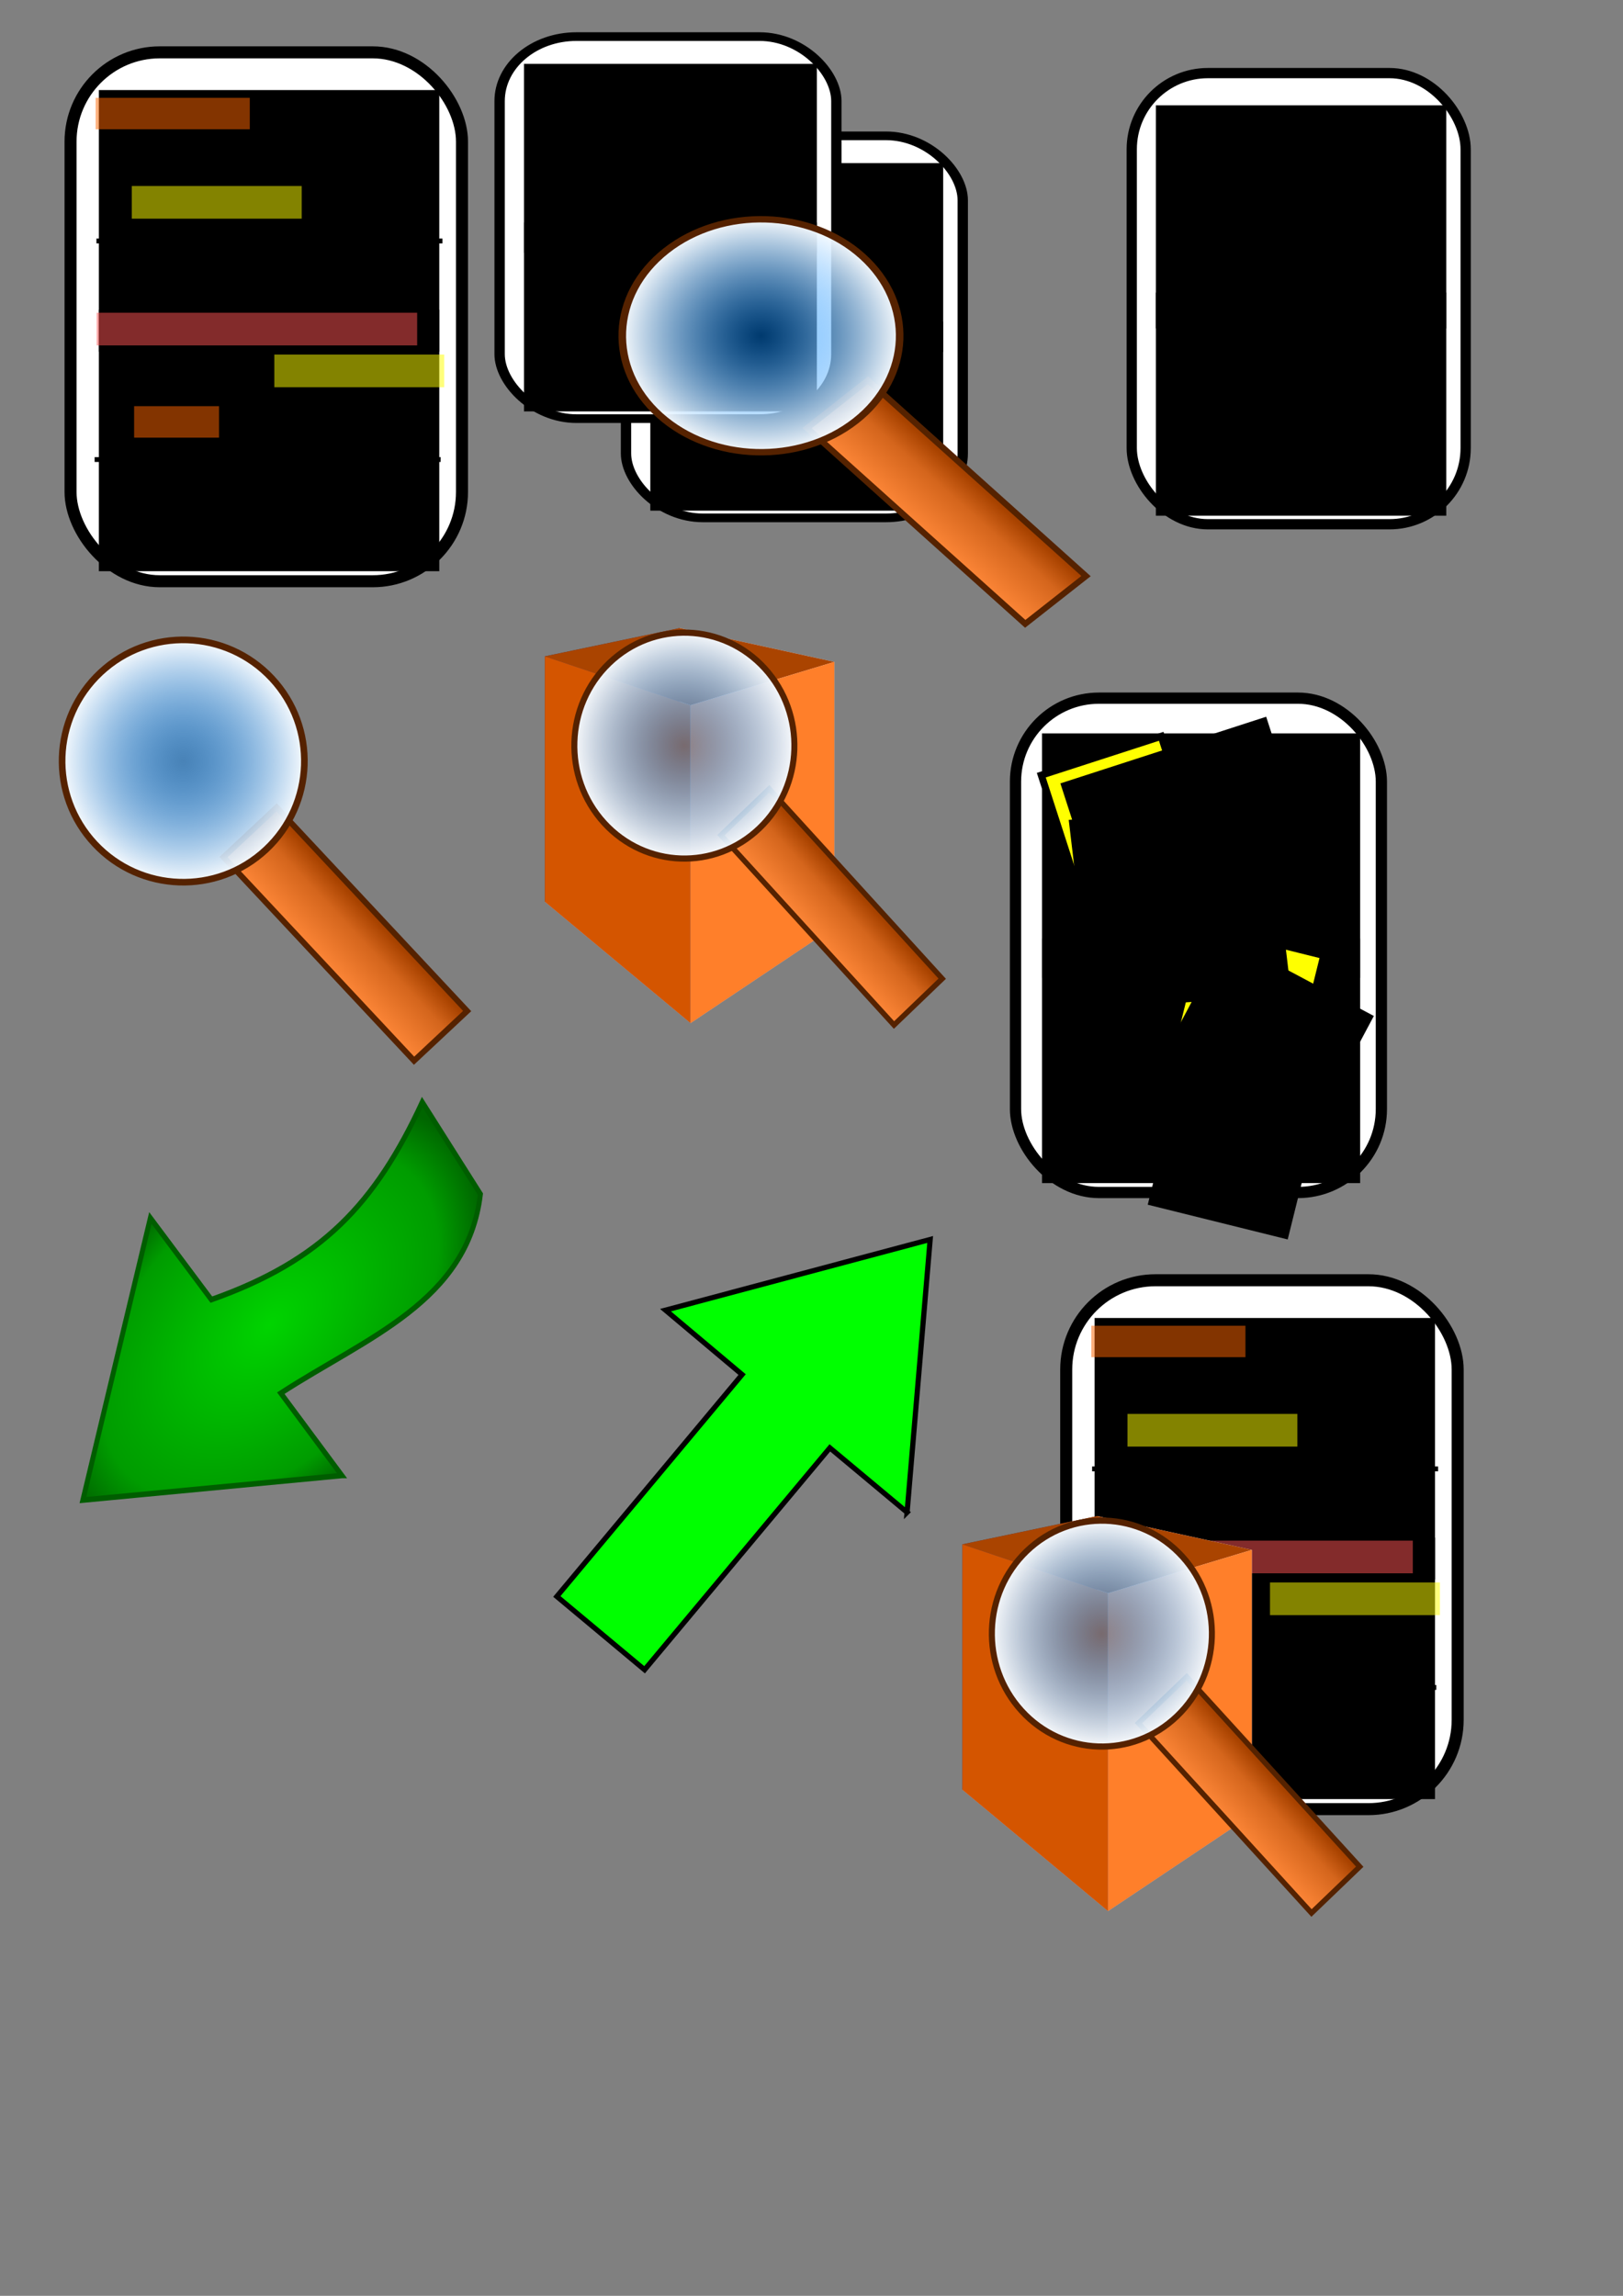 <?xml version="1.0" encoding="UTF-8" standalone="no"?>
<!-- Created with Inkscape (http://www.inkscape.org/) -->

<svg
   xmlns:dc="http://purl.org/dc/elements/1.1/"
   xmlns:cc="http://creativecommons.org/ns#"
   xmlns:rdf="http://www.w3.org/1999/02/22-rdf-syntax-ns#"
   xmlns:svg="http://www.w3.org/2000/svg"
   xmlns="http://www.w3.org/2000/svg"
   xmlns:xlink="http://www.w3.org/1999/xlink"
   xmlns:sodipodi="http://sodipodi.sourceforge.net/DTD/sodipodi-0.dtd"
   xmlns:inkscape="http://www.inkscape.org/namespaces/inkscape"
   width="744.094"
   height="1052.362"
   id="svg2"
   version="1.1"
   inkscape:version="0.47 r22583"
   sodipodi:docname="icons.svg">
  <rect width="100%" height="100%" fill="#808080" stroke="none"/>
  <defs
     id="defs4">
    <linearGradient
       id="linearGradient3725">
      <stop
         style="stop-color:#0086ff;stop-opacity:0.433;"
         offset="0"
         id="stop3727" />
      <stop
         style="stop-color:#ffffff;stop-opacity:1;"
         offset="1"
         id="stop3729" />
    </linearGradient>
    <linearGradient
       id="linearGradient3709">
      <stop
         style="stop-color:#ff8839;stop-opacity:1;"
         offset="0"
         id="stop3711" />
      <stop
         id="stop3723"
         offset="0.601"
         style="stop-color:#d4651c;stop-opacity:1;" />
      <stop
         id="stop3721"
         offset="0.891"
         style="stop-color:#a94300;stop-opacity:1;" />
      <stop
         style="stop-color:#993d00;stop-opacity:1;"
         offset="1"
         id="stop3713" />
    </linearGradient>
    <linearGradient
       id="linearGradient3649">
      <stop
         id="stop3665"
         offset="0"
         style="stop-color:#00d400;stop-opacity:1;" />
      <stop
         style="stop-color:#009c00;stop-opacity:1;"
         offset="0.792"
         id="stop3683" />
      <stop
         style="stop-color:#006500;stop-opacity:1;"
         offset="1"
         id="stop3653" />
    </linearGradient>
    <inkscape:perspective
       sodipodi:type="inkscape:persp3d"
       inkscape:vp_x="NaN : NaN : 1"
       inkscape:vp_y="NaN : NaN : 0"
       inkscape:vp_z="NaN : NaN : 1"
       inkscape:persp3d-origin="NaN : NaN : 1"
       id="perspective10" />
    <inkscape:perspective
       id="perspective3621"
       inkscape:persp3d-origin="0.5 : 0.33333333 : 1"
       inkscape:vp_z="1 : 0.5 : 1"
       inkscape:vp_y="0 : 1000 : 0"
       inkscape:vp_x="0 : 0.5 : 1"
       sodipodi:type="inkscape:persp3d" />
    <inkscape:perspective
       id="perspective3621-1"
       inkscape:persp3d-origin="0.5 : 0.33333333 : 1"
       inkscape:vp_z="1 : 0.5 : 1"
       inkscape:vp_y="0 : 1000 : 0"
       inkscape:vp_x="0 : 0.5 : 1"
       sodipodi:type="inkscape:persp3d" />
    <radialGradient
       inkscape:collect="always"
       xlink:href="#linearGradient3649"
       id="radialGradient3671"
       cx="670.2"
       cy="566.086"
       fx="670.2"
       fy="566.086"
       r="309.516"
       gradientTransform="matrix(1,0,0,1.619,0,-350.557)"
       gradientUnits="userSpaceOnUse" />
    <radialGradient
       inkscape:collect="always"
       xlink:href="#linearGradient3649"
       id="radialGradient3685"
       gradientUnits="userSpaceOnUse"
       gradientTransform="matrix(1,0,0,1.619,574.669,613.847)"
       cx="670.2"
       cy="566.086"
       fx="670.2"
       fy="566.086"
       r="309.516" />
    <inkscape:perspective
       id="perspective3779"
       inkscape:persp3d-origin="0.5 : 0.33333333 : 1"
       inkscape:vp_z="1 : 0.5 : 1"
       inkscape:vp_y="0 : 1000 : 0"
       inkscape:vp_x="0 : 0.5 : 1"
       sodipodi:type="inkscape:persp3d" />
    <inkscape:perspective
       id="perspective3831"
       inkscape:persp3d-origin="0.5 : 0.33333333 : 1"
       inkscape:vp_z="1 : 0.5 : 1"
       inkscape:vp_y="0 : 1000 : 0"
       inkscape:vp_x="0 : 0.5 : 1"
       sodipodi:type="inkscape:persp3d" />
    <inkscape:perspective
       id="perspective3900"
       inkscape:persp3d-origin="0.5 : 0.33333333 : 1"
       inkscape:vp_z="1 : 0.5 : 1"
       inkscape:vp_y="0 : 1000 : 0"
       inkscape:vp_x="0 : 0.5 : 1"
       sodipodi:type="inkscape:persp3d" />
    <linearGradient
       inkscape:collect="always"
       xlink:href="#linearGradient3709-3"
       id="linearGradient3886-6"
       gradientUnits="userSpaceOnUse"
       x1="-94.895"
       y1="748.853"
       x2="23.676"
       y2="748.853"
       gradientTransform="matrix(0.733,0,0,0.733,-123.667,324.38)" />
    <linearGradient
       id="linearGradient3709-3">
      <stop
         style="stop-color:#ff8839;stop-opacity:1;"
         offset="0"
         id="stop3711-8" />
      <stop
         id="stop3723-3"
         offset="0.601"
         style="stop-color:#d4651c;stop-opacity:1;" />
      <stop
         id="stop3721-4"
         offset="0.891"
         style="stop-color:#a94300;stop-opacity:1;" />
      <stop
         style="stop-color:#993d00;stop-opacity:1;"
         offset="1"
         id="stop3713-2" />
    </linearGradient>
    <radialGradient
       inkscape:collect="always"
       xlink:href="#linearGradient3725-8"
       id="radialGradient3747-7"
       gradientUnits="userSpaceOnUse"
       cx="151.429"
       cy="263.791"
       fx="151.429"
       fy="263.791"
       r="187.857" />
    <linearGradient
       id="linearGradient3725-8">
      <stop
         style="stop-color:#0086ff;stop-opacity:0.433;"
         offset="0"
         id="stop3727-9" />
      <stop
         style="stop-color:#ffffff;stop-opacity:1;"
         offset="1"
         id="stop3729-0" />
    </linearGradient>
    <radialGradient
       r="187.857"
       fy="263.791"
       fx="151.429"
       cy="263.791"
       cx="151.429"
       gradientUnits="userSpaceOnUse"
       id="radialGradient3917"
       xlink:href="#linearGradient3725-8"
       inkscape:collect="always" />
    <inkscape:perspective
       id="perspective3962"
       inkscape:persp3d-origin="0.5 : 0.33333333 : 1"
       inkscape:vp_z="1 : 0.5 : 1"
       inkscape:vp_y="0 : 1000 : 0"
       inkscape:vp_x="0 : 0.5 : 1"
       sodipodi:type="inkscape:persp3d" />
    <linearGradient
       inkscape:collect="always"
       xlink:href="#linearGradient3709"
       id="linearGradient4048"
       gradientUnits="userSpaceOnUse"
       gradientTransform="matrix(0.733,0,0,0.733,-123.667,324.38)"
       x1="-94.895"
       y1="748.853"
       x2="23.676"
       y2="748.853" />
    <radialGradient
       inkscape:collect="always"
       xlink:href="#linearGradient3725"
       id="radialGradient4050"
       gradientUnits="userSpaceOnUse"
       cx="151.429"
       cy="263.791"
       fx="151.429"
       fy="263.791"
       r="187.857" />
    <inkscape:perspective
       id="perspective4158"
       inkscape:persp3d-origin="0.5 : 0.33333333 : 1"
       inkscape:vp_z="1 : 0.5 : 1"
       inkscape:vp_y="0 : 1000 : 0"
       inkscape:vp_x="0 : 0.5 : 1"
       sodipodi:type="inkscape:persp3d" />
    <linearGradient
       id="linearGradient3709-3-8">
      <stop
         style="stop-color:#ff8839;stop-opacity:1;"
         offset="0"
         id="stop3711-8-4" />
      <stop
         id="stop3723-3-3"
         offset="0.601"
         style="stop-color:#d4651c;stop-opacity:1;" />
      <stop
         id="stop3721-4-9"
         offset="0.891"
         style="stop-color:#a94300;stop-opacity:1;" />
      <stop
         style="stop-color:#993d00;stop-opacity:1;"
         offset="1"
         id="stop3713-2-9" />
    </linearGradient>
    <radialGradient
       r="187.857"
       fy="263.791"
       fx="151.429"
       cy="263.791"
       cx="151.429"
       gradientUnits="userSpaceOnUse"
       id="radialGradient3917-6"
       xlink:href="#linearGradient3725-8-9"
       inkscape:collect="always" />
    <linearGradient
       id="linearGradient3725-8-9">
      <stop
         style="stop-color:#0086ff;stop-opacity:0.433;"
         offset="0"
         id="stop3727-9-7" />
      <stop
         style="stop-color:#ffffff;stop-opacity:1;"
         offset="1"
         id="stop3729-0-7" />
    </linearGradient>
    <linearGradient
       inkscape:collect="always"
       xlink:href="#linearGradient3709-3-8"
       id="linearGradient4224"
       gradientUnits="userSpaceOnUse"
       gradientTransform="matrix(0.733,0,0,0.733,-123.667,324.38)"
       x1="-94.895"
       y1="748.853"
       x2="23.676"
       y2="748.853" />
    <radialGradient
       inkscape:collect="always"
       xlink:href="#linearGradient3725-8-9"
       id="radialGradient4226"
       gradientUnits="userSpaceOnUse"
       cx="151.429"
       cy="263.791"
       fx="151.429"
       fy="263.791"
       r="187.857" />
    <inkscape:perspective
       id="perspective4238"
       inkscape:persp3d-origin="0.5 : 0.33333333 : 1"
       inkscape:vp_z="1 : 0.5 : 1"
       inkscape:vp_y="0 : 1000 : 0"
       inkscape:vp_x="0 : 0.5 : 1"
       sodipodi:type="inkscape:persp3d" />
    <inkscape:perspective
       id="perspective4286"
       inkscape:persp3d-origin="0.5 : 0.33333333 : 1"
       inkscape:vp_z="1 : 0.5 : 1"
       inkscape:vp_y="0 : 1000 : 0"
       inkscape:vp_x="0 : 0.5 : 1"
       sodipodi:type="inkscape:persp3d" />
    <inkscape:perspective
       id="perspective4317"
       inkscape:persp3d-origin="0.5 : 0.33333333 : 1"
       inkscape:vp_z="1 : 0.5 : 1"
       inkscape:vp_y="0 : 1000 : 0"
       inkscape:vp_x="0 : 0.5 : 1"
       sodipodi:type="inkscape:persp3d" />
    <inkscape:perspective
       id="perspective4348"
       inkscape:persp3d-origin="0.5 : 0.33333333 : 1"
       inkscape:vp_z="1 : 0.5 : 1"
       inkscape:vp_y="0 : 1000 : 0"
       inkscape:vp_x="0 : 0.5 : 1"
       sodipodi:type="inkscape:persp3d" />
    <inkscape:perspective
       id="perspective4379"
       inkscape:persp3d-origin="0.5 : 0.33333333 : 1"
       inkscape:vp_z="1 : 0.5 : 1"
       inkscape:vp_y="0 : 1000 : 0"
       inkscape:vp_x="0 : 0.5 : 1"
       sodipodi:type="inkscape:persp3d" />
    <inkscape:perspective
       id="perspective4432"
       inkscape:persp3d-origin="0.5 : 0.33333333 : 1"
       inkscape:vp_z="1 : 0.5 : 1"
       inkscape:vp_y="0 : 1000 : 0"
       inkscape:vp_x="0 : 0.5 : 1"
       sodipodi:type="inkscape:persp3d" />
    <inkscape:perspective
       id="perspective4547"
       inkscape:persp3d-origin="0.5 : 0.33333333 : 1"
       inkscape:vp_z="1 : 0.5 : 1"
       inkscape:vp_y="0 : 1000 : 0"
       inkscape:vp_x="0 : 0.5 : 1"
       sodipodi:type="inkscape:persp3d" />
    <inkscape:perspective
       id="perspective4779"
       inkscape:persp3d-origin="0.5 : 0.33333333 : 1"
       inkscape:vp_z="1 : 0.5 : 1"
       inkscape:vp_y="0 : 1000 : 0"
       inkscape:vp_x="0 : 0.5 : 1"
       sodipodi:type="inkscape:persp3d" />
    <inkscape:perspective
       id="perspective4779-7"
       inkscape:persp3d-origin="0.5 : 0.33333333 : 1"
       inkscape:vp_z="1 : 0.5 : 1"
       inkscape:vp_y="0 : 1000 : 0"
       inkscape:vp_x="0 : 0.5 : 1"
       sodipodi:type="inkscape:persp3d" />
    <inkscape:perspective
       id="perspective4825"
       inkscape:persp3d-origin="0.5 : 0.33333333 : 1"
       inkscape:vp_z="1 : 0.5 : 1"
       inkscape:vp_y="0 : 1000 : 0"
       inkscape:vp_x="0 : 0.5 : 1"
       sodipodi:type="inkscape:persp3d" />
    <inkscape:perspective
       id="perspective4886"
       inkscape:persp3d-origin="0.5 : 0.33333333 : 1"
       inkscape:vp_z="1 : 0.5 : 1"
       inkscape:vp_y="0 : 1000 : 0"
       inkscape:vp_x="0 : 0.5 : 1"
       sodipodi:type="inkscape:persp3d" />
    <inkscape:perspective
       id="perspective4908"
       inkscape:persp3d-origin="0.5 : 0.33333333 : 1"
       inkscape:vp_z="1 : 0.5 : 1"
       inkscape:vp_y="0 : 1000 : 0"
       inkscape:vp_x="0 : 0.5 : 1"
       sodipodi:type="inkscape:persp3d" />
    <inkscape:perspective
       id="perspective4932"
       inkscape:persp3d-origin="0.5 : 0.33333333 : 1"
       inkscape:vp_z="1 : 0.5 : 1"
       inkscape:vp_y="0 : 1000 : 0"
       inkscape:vp_x="0 : 0.5 : 1"
       sodipodi:type="inkscape:persp3d" />
    <inkscape:perspective
       id="perspective4932-0"
       inkscape:persp3d-origin="0.5 : 0.33333333 : 1"
       inkscape:vp_z="1 : 0.5 : 1"
       inkscape:vp_y="0 : 1000 : 0"
       inkscape:vp_x="0 : 0.5 : 1"
       sodipodi:type="inkscape:persp3d" />
    <inkscape:perspective
       id="perspective3002"
       inkscape:persp3d-origin="0.5 : 0.33333333 : 1"
       inkscape:vp_z="1 : 0.5 : 1"
       inkscape:vp_y="0 : 1000 : 0"
       inkscape:vp_x="0 : 0.5 : 1"
       sodipodi:type="inkscape:persp3d" />
    <inkscape:perspective
       id="perspective3090"
       inkscape:persp3d-origin="0.5 : 0.33333333 : 1"
       inkscape:vp_z="1 : 0.5 : 1"
       inkscape:vp_y="0 : 1000 : 0"
       inkscape:vp_x="0 : 0.5 : 1"
       sodipodi:type="inkscape:persp3d" />
    <linearGradient
       inkscape:collect="always"
       xlink:href="#linearGradient3709-3-8-2"
       id="linearGradient4224-2"
       gradientUnits="userSpaceOnUse"
       gradientTransform="matrix(0.733,0,0,0.733,-123.667,324.38)"
       x1="-94.895"
       y1="748.853"
       x2="23.676"
       y2="748.853" />
    <linearGradient
       id="linearGradient3709-3-8-2">
      <stop
         style="stop-color:#ff8839;stop-opacity:1;"
         offset="0"
         id="stop3711-8-4-1" />
      <stop
         id="stop3723-3-3-6"
         offset="0.601"
         style="stop-color:#d4651c;stop-opacity:1;" />
      <stop
         id="stop3721-4-9-8"
         offset="0.891"
         style="stop-color:#a94300;stop-opacity:1;" />
      <stop
         style="stop-color:#993d00;stop-opacity:1;"
         offset="1"
         id="stop3713-2-9-5" />
    </linearGradient>
    <radialGradient
       inkscape:collect="always"
       xlink:href="#linearGradient3725-8-9-6"
       id="radialGradient4226-7"
       gradientUnits="userSpaceOnUse"
       cx="151.429"
       cy="263.791"
       fx="151.429"
       fy="263.791"
       r="187.857" />
    <linearGradient
       id="linearGradient3725-8-9-6">
      <stop
         style="stop-color:#0086ff;stop-opacity:0.433;"
         offset="0"
         id="stop3727-9-7-1" />
      <stop
         style="stop-color:#ffffff;stop-opacity:1;"
         offset="1"
         id="stop3729-0-7-8" />
    </linearGradient>
  </defs>
  <sodipodi:namedview
     id="base"
     pagecolor="#ffffff"
     bordercolor="#666666"
     borderopacity="1.0"
     inkscape:pageopacity="0.0"
     inkscape:pageshadow="2"
     inkscape:zoom="0.69999999"
     inkscape:cx="740.57434"
     inkscape:cy="644.32562"
     inkscape:document-units="px"
     inkscape:current-layer="layer1"
     showgrid="false"
     showguides="true"
     inkscape:guide-bbox="true"
     inkscape:snap-bbox="false"
     inkscape:window-width="1280"
     inkscape:window-height="1005"
     inkscape:window-x="-4"
     inkscape:window-y="-4"
     inkscape:window-maximized="1" />
  <g
     inkscape:label="Layer 1"
     inkscape:groupmode="layer"
     id="layer1">
    <g
       id="g3608"
       transform="matrix(0.182,0.152,-0.152,0.182,314.983,453.459)">
      <path
         style="fill:#00ff00;fill-opacity:1;stroke:#000000;stroke-width:10;stroke-miterlimit:4;stroke-opacity:1"
         d="m 974.716,503.398 -194.5,0.031 0,558.844 -221.031,0 0,-558.844 -193.5,-0.625 152.562,-216.438 152.594,-216.469 151.938,216.75 151.938,216.75 z"
         id="path2820"
         sodipodi:nodetypes="cccccccccc" />
    </g>
    <g
       id="g3608-7"
       transform="matrix(0.144,0.194,0.173,-0.162,-320.306,613.55)"
       inkscape:export-filename="H:\KomodoEdit\Komodo Exts\SVNK\skin\default\images\commit.png"
       inkscape:export-xdpi="5.7567582"
       inkscape:export-ydpi="5.7567582"
       style="fill:url(#radialGradient3671);fill-opacity:1;stroke:#005d00;stroke-opacity:1">
      <path
         style="fill:url(#radialGradient3685);fill-opacity:1;stroke:#005d00;stroke-width:10;stroke-miterlimit:4;stroke-opacity:1"
         d="m 1549.384,1467.802 -194.5,0.031 c 34.266,198.935 116.328,398.375 -16.82,543.105 l -204.211,15.739 c 80.234,-191.575 89.728,-341.148 0,-558.844 l -193.5,-0.625 152.562,-216.438 152.594,-216.469 151.938,216.75 151.938,216.75 0,0 z"
         id="path2820-4"
         sodipodi:nodetypes="ccccccccccc"
         inkscape:export-filename="H:\KomodoEdit\Komodo Exts\SVNK\skin\default\images\update.png"
         inkscape:export-xdpi="5.7567582"
         inkscape:export-ydpi="5.7567582" />
    </g>
    <g
       id="g4015"
       transform="matrix(0.474,0,0,0.398,203.035,-64.332)"
       inkscape:export-filename="H:\KomodoEdit\Komodo Exts\SVNK\skin\default\images\diff.png"
       inkscape:export-xdpi="7.1962848"
       inkscape:export-ydpi="7.1962848">
      <g
         transform="translate(-32.047,174.286)"
         id="g3808-9">
        <rect
           style="fill:#ffffff;fill-opacity:1;stroke:#000000;stroke-width:10;stroke-miterlimit:4;stroke-opacity:1;stroke-dasharray:none"
           id="rect3749-6"
           width="325.714"
           height="440"
           x="209.19"
           y="143.791"
           ry="74.286" />
        <flowRoot
           xml:space="preserve"
           id="flowRoot3751-9"
           style="font-size:40px;font-style:normal;font-variant:normal;font-weight:normal;font-stretch:normal;fill:#000000;fill-opacity:1;stroke:#000000;font-family:Courier New;-inkscape-font-specification:Courier New"
           transform="matrix(0.135,0,0,0.182,180.365,22.24)"><flowRegion
             id="flowRegion3753-3"><rect
               id="rect3755-3"
               width="2097.144"
               height="1194.286"
               x="388.571"
               y="840.934"
               style="font-style:normal;font-variant:normal;font-weight:normal;font-stretch:normal;fill:#000000;fill-opacity:1;stroke:#000000;font-family:Courier New;-inkscape-font-specification:Courier New" /></flowRegion><flowPara
             style="font-size:144px"
             id="flowPara3759-1">SVN-K is a subversion addon-on for Komodo Edit</flowPara><flowPara
             style="font-size:36px"
             id="flowPara3763-4"> </flowPara><flowPara
             style="font-size:144px"
             id="flowPara3767-1">It means that TortoiseSVN is hooked in with the IDE. </flowPara></flowRoot>        <flowRoot
           xml:space="preserve"
           id="flowRoot3751-7-4"
           style="font-size:40px;font-style:normal;font-variant:normal;font-weight:normal;font-stretch:normal;fill:#000000;fill-opacity:1;stroke:#000000;font-family:Courier New;-inkscape-font-specification:Courier New"
           transform="matrix(0.135,0,0,0.182,180.365,204.941)"><flowRegion
             id="flowRegion3753-9-5"><rect
               id="rect3755-1-7"
               width="2097.144"
               height="1194.286"
               x="388.571"
               y="840.934"
               style="font-style:normal;font-variant:normal;font-weight:normal;font-stretch:normal;fill:#000000;fill-opacity:1;stroke:#000000;font-family:Courier New;-inkscape-font-specification:Courier New" /></flowRegion><flowPara
             style="font-size:144px"
             id="flowPara3759-9-6">SVN-K is a subversion addon-on for Komodo Edit</flowPara><flowPara
             style="font-size:36px"
             id="flowPara3763-5-3"> </flowPara><flowPara
             style="font-size:144px"
             id="flowPara3767-8-4">It means that TortoiseSVN is hooked in with the IDE. </flowPara></flowRoot>      </g>
      <g
         transform="translate(-154.286,60)"
         id="g3808">
        <rect
           style="fill:#ffffff;fill-opacity:1;stroke:#000000;stroke-width:10;stroke-miterlimit:4;stroke-opacity:1;stroke-dasharray:none"
           id="rect3749"
           width="325.714"
           height="440"
           x="209.19"
           y="143.791"
           ry="74.286" />
        <flowRoot
           xml:space="preserve"
           id="flowRoot3751"
           style="font-size:40px;font-style:normal;font-variant:normal;font-weight:normal;font-stretch:normal;fill:#000000;fill-opacity:1;stroke:#000000;font-family:Courier New;-inkscape-font-specification:Courier New"
           transform="matrix(0.135,0,0,0.182,180.365,22.24)"><flowRegion
             id="flowRegion3753"><rect
               id="rect3755"
               width="2097.144"
               height="1194.286"
               x="388.571"
               y="840.934"
               style="font-style:normal;font-variant:normal;font-weight:normal;font-stretch:normal;fill:#000000;fill-opacity:1;stroke:#000000;font-family:Courier New;-inkscape-font-specification:Courier New" /></flowRegion><flowPara
             style="font-size:144px"
             id="flowPara3759">SVN-K is a subversion addon-on for Komodo Edit</flowPara><flowPara
             style="font-size:36px"
             id="flowPara3763"> </flowPara><flowPara
             style="font-size:144px"
             id="flowPara3767">It means that TortoiseSVN is hooked in with the IDE. </flowPara></flowRoot>        <flowRoot
           xml:space="preserve"
           id="flowRoot3751-7"
           style="font-size:40px;font-style:normal;font-variant:normal;font-weight:normal;font-stretch:normal;fill:#000000;fill-opacity:1;stroke:#000000;font-family:Courier New;-inkscape-font-specification:Courier New"
           transform="matrix(0.135,0,0,0.182,180.365,204.941)"><flowRegion
             id="flowRegion3753-9"><rect
               id="rect3755-1"
               width="2097.144"
               height="1194.286"
               x="388.571"
               y="840.934"
               style="font-style:normal;font-variant:normal;font-weight:normal;font-stretch:normal;fill:#000000;fill-opacity:1;stroke:#000000;font-family:Courier New;-inkscape-font-specification:Courier New" /></flowRegion><flowPara
             style="font-size:144px"
             id="flowPara3759-9">SVN-K is a subversion addon-on for Komodo Edit</flowPara><flowPara
             style="font-size:36px"
             id="flowPara3763-5"> </flowPara><flowPara
             style="font-size:144px"
             id="flowPara3767-8">It means that TortoiseSVN is hooked in with the IDE. </flowPara></flowRoot>      </g>
      <g
         id="g3888">
        <rect
           style="fill:url(#linearGradient4048);fill-opacity:1;stroke:#552200;stroke-width:6.396;stroke-miterlimit:4;stroke-opacity:1;stroke-dasharray:none"
           id="rect3693"
           width="80.538"
           height="308.872"
           x="-190.044"
           y="718.989"
           transform="matrix(0.73,-0.683,0.683,0.73,0,0)" />
        <path
           sodipodi:type="arc"
           style="fill:url(#radialGradient4050);fill-opacity:1;stroke:#552200;stroke-width:10;stroke-miterlimit:4;stroke-opacity:1;stroke-dasharray:none"
           id="path3691"
           sodipodi:cx="151.42857"
           sodipodi:cy="263.79074"
           sodipodi:rx="182.85715"
           sodipodi:ry="182.85715"
           d="m 334.286,263.791 c 0,100.989 -81.868,182.857 -182.857,182.857 -100.989,0 -182.857,-81.868 -182.857,-182.857 0,-100.989 81.868,-182.857 182.857,-182.857 100.989,0 182.857,81.868 182.857,182.857 z"
           transform="matrix(0.536,-0.501,0.501,0.536,94.36,482.807)" />
      </g>
    </g>
    <g
       transform="matrix(0.414,0,0,0.414,-43.371,121.839)"
       id="g3888-1">
      <rect
         transform="matrix(0.73,-0.683,0.683,0.73,0,0)"
         y="718.989"
         x="-190.044"
         height="308.872"
         width="80.538"
         id="rect3693-4"
         style="fill:url(#linearGradient3886-6);fill-opacity:1;stroke:#552200;stroke-width:6.396;stroke-miterlimit:4;stroke-opacity:1;stroke-dasharray:none" />
      <path
         transform="matrix(0.536,-0.501,0.501,0.536,94.36,482.807)"
         d="m 334.286,263.791 c 0,100.989 -81.868,182.857 -182.857,182.857 -100.989,0 -182.857,-81.868 -182.857,-182.857 0,-100.989 81.868,-182.857 182.857,-182.857 100.989,0 182.857,81.868 182.857,182.857 z"
         sodipodi:ry="182.85715"
         sodipodi:rx="182.85715"
         sodipodi:cy="263.79074"
         sodipodi:cx="151.42857"
         id="path3691-0"
         style="fill:url(#radialGradient3917);fill-opacity:1;stroke:#552200;stroke-width:10;stroke-miterlimit:4;stroke-opacity:1;stroke-dasharray:none"
         sodipodi:type="arc" />
    </g>
    <g
       id="g4212"
       transform="matrix(0.376,0,0,0.386,222.912,168.919)"
       inkscape:export-filename="H:\KomodoEdit\Komodo Exts\SVNK\skin\default\images\repobrowser.png"
       inkscape:export-xdpi="9.5983057"
       inkscape:export-ydpi="9.5983057">
      <g
         transform="matrix(1.594,0,0,1.743,-188.089,-229.049)"
         id="g4142">
        <path
           id="path4124"
           style="fill:#afafde;fill-opacity:1;fill-rule:evenodd;stroke:none"
           d="m 162.857,494.713 111.429,82.715 110.006,-65.565 -118.294,-58.717 z" />
        <path
           id="path4126"
           style="fill:#353564;fill-opacity:1;fill-rule:evenodd;stroke:none"
           d="m 162.857,327.508 0,167.204 103.14,-41.566 0,-144.885 z" />
        <path
           id="path4128"
           style="fill:#e9e9ff;fill-opacity:1;fill-rule:evenodd;stroke:none"
           d="m 265.997,308.262 118.294,23.031 0,180.57 -118.294,-58.717 z" />
        <path
           id="path4130"
           style="fill:#aa4400;fill-opacity:1;fill-rule:evenodd;stroke:none"
           d="M 162.857,327.508 274.286,360.822 384.292,331.293 265.997,308.262 z" />
        <path
           id="path4132"
           style="fill:#ff7f2a;fill-opacity:1;fill-rule:evenodd;stroke:none"
           d="m 274.286,360.822 0,216.606 110.006,-65.565 0,-180.57 z" />
        <path
           id="path4134"
           style="fill:#d45500;fill-opacity:1;fill-rule:evenodd;stroke:none"
           d="m 162.857,327.508 111.429,33.314 0,216.606 -111.429,-82.715 z" />
      </g>
      <g
         id="g3888-1-2"
         transform="translate(-66.063,-100.524)">
        <rect
           style="fill:url(#linearGradient4224);fill-opacity:1;stroke:#552200;stroke-width:6.396;stroke-miterlimit:4;stroke-opacity:1;stroke-dasharray:none"
           id="rect3693-4-5"
           width="80.538"
           height="308.872"
           x="-190.044"
           y="718.989"
           transform="matrix(0.73,-0.683,0.683,0.73,0,0)" />
        <path
           sodipodi:type="arc"
           style="fill:url(#radialGradient4226);fill-opacity:1;stroke:#552200;stroke-width:10;stroke-miterlimit:4;stroke-opacity:1;stroke-dasharray:none"
           id="path3691-0-2"
           sodipodi:cx="151.42857"
           sodipodi:cy="263.79074"
           sodipodi:rx="182.85715"
           sodipodi:ry="182.85715"
           d="m 334.286,263.791 c 0,100.989 -81.868,182.857 -182.857,182.857 -100.989,0 -182.857,-81.868 -182.857,-182.857 0,-100.989 81.868,-182.857 182.857,-182.857 100.989,0 182.857,81.868 182.857,182.857 z"
           transform="matrix(0.536,-0.501,0.501,0.536,94.36,482.807)" />
      </g>
    </g>
    <g
       id="g4503"
       inkscape:export-filename="H:\KomodoEdit\Komodo Exts\SVNK\skin\default\images\properties.png"
       inkscape:export-xdpi="9.6000004"
       inkscape:export-ydpi="9.6000004"
       transform="matrix(0.515,0,0,0.515,402.306,220.957)">
      <g
         transform="translate(-86.333,48.571)"
         id="g3808-7">
        <rect
           style="fill:#ffffff;fill-opacity:1;stroke:#000000;stroke-width:10;stroke-miterlimit:4;stroke-opacity:1;stroke-dasharray:none"
           id="rect3749-3"
           width="325.714"
           height="440"
           x="209.19"
           y="143.791"
           ry="74.286" />
        <flowRoot
           xml:space="preserve"
           id="flowRoot3751-4"
           style="font-size:40px;font-style:normal;font-variant:normal;font-weight:normal;font-stretch:normal;fill:#000000;fill-opacity:1;stroke:#000000;font-family:Courier New;-inkscape-font-specification:Courier New"
           transform="matrix(0.135,0,0,0.182,180.365,22.24)"><flowRegion
             id="flowRegion3753-94"><rect
               id="rect3755-5"
               width="2097.144"
               height="1194.286"
               x="388.571"
               y="840.934"
               style="font-style:normal;font-variant:normal;font-weight:normal;font-stretch:normal;fill:#000000;fill-opacity:1;stroke:#000000;font-family:Courier New;-inkscape-font-specification:Courier New" /></flowRegion><flowPara
             style="font-size:144px"
             id="flowPara3759-6">SVN-K is a subversion addon-on for Komodo Edit</flowPara><flowPara
             style="font-size:36px"
             id="flowPara3763-8"> </flowPara><flowPara
             style="font-size:144px"
             id="flowPara3767-9">It means that TortoiseSVN is hooked in with the IDE. </flowPara></flowRoot>        <flowRoot
           xml:space="preserve"
           id="flowRoot3751-7-8"
           style="font-size:40px;font-style:normal;font-variant:normal;font-weight:normal;font-stretch:normal;fill:#000000;fill-opacity:1;stroke:#000000;font-family:Courier New;-inkscape-font-specification:Courier New"
           transform="matrix(0.135,0,0,0.182,180.365,204.941)"><flowRegion
             id="flowRegion3753-9-9"><rect
               id="rect3755-1-9"
               width="2097.144"
               height="1194.286"
               x="388.571"
               y="840.934"
               style="font-style:normal;font-variant:normal;font-weight:normal;font-stretch:normal;fill:#000000;fill-opacity:1;stroke:#000000;font-family:Courier New;-inkscape-font-specification:Courier New" /></flowRegion><flowPara
             style="font-size:144px"
             id="flowPara3759-9-7">SVN-K is a subversion addon-on for Komodo Edit</flowPara><flowPara
             style="font-size:36px"
             id="flowPara3763-5-0"> </flowPara><flowPara
             style="font-size:144px"
             id="flowPara3767-8-8">It means that TortoiseSVN is hooked in with the IDE. </flowPara></flowRoot>      </g>
      <g
         inkscape:transform-center-y="-25.714286"
         id="g4402-9"
         transform="matrix(0.971,0.241,-0.241,0.971,-438.027,-195.863)">
        <rect
           style="fill:#ffff00;fill-opacity:1;stroke:#000000;stroke-width:6.307;stroke-miterlimit:4;stroke-opacity:1;stroke-dasharray:none"
           id="rect4228-1-9"
           width="112.264"
           height="109.407"
           x="846.725"
           y="397.659" />
        <flowRoot
           xml:space="preserve"
           id="flowRoot4260-3-3"
           style="font-size:40px;font-style:normal;font-variant:normal;font-weight:normal;font-stretch:normal;fill:#000000;fill-opacity:1;stroke:none;font-family:Pristina;-inkscape-font-specification:Pristina"
           transform="matrix(0.538,0.135,-0.164,0.653,590.443,419.209)"><flowRegion
             id="flowRegion4262-8-7"><rect
               id="rect4264-4-9"
               width="268.571"
               height="231.429"
               x="482.857"
               y="-124.781"
               style="font-style:normal;font-variant:normal;font-weight:normal;font-stretch:normal;font-family:Pristina;-inkscape-font-specification:Pristina" /></flowRegion><flowPara
             id="flowPara4266-3-3">Test version</flowPara></flowRoot>        <flowRoot
           xml:space="preserve"
           id="flowRoot4268-5-9"
           style="font-size:40px;font-style:normal;font-weight:normal;fill:#000000;fill-opacity:1;stroke:none;font-family:Pristina;-inkscape-font-specification:Pristina"
           transform="matrix(0.401,0,0,1,678.173,432.526)"><flowRegion
             id="flowRegion4270-0-3"><rect
               id="rect4272-8-0"
               width="320"
               height="202.857"
               x="454.286"
               y="15.219"
               style="font-family:Pristina;-inkscape-font-specification:Pristina" /></flowRegion><flowPara
             id="flowPara4274-7-2">2nd February</flowPara></flowRoot>      </g>
      <g
         transform="matrix(0.951,-0.308,0.308,0.951,-792.823,-42.371)"
         id="g4413-5">
        <rect
           style="fill:#ffff00;fill-opacity:1;stroke:#000000;stroke-width:6.307;stroke-miterlimit:4;stroke-opacity:1;stroke-dasharray:none"
           id="rect4228-11"
           width="112.264"
           height="109.407"
           x="799.827"
           y="577.934" />
        <flowRoot
           xml:space="preserve"
           id="flowRoot4252-0-8"
           style="font-size:40px;font-style:normal;font-variant:normal;font-weight:normal;font-stretch:normal;fill:#000000;fill-opacity:1;stroke:none;font-family:Pristina;-inkscape-font-specification:Pristina"
           transform="matrix(0.465,0,0,0.696,842.965,688.933)"><flowRegion
             id="flowRegion4254-5-3"><rect
               id="rect4256-3-3"
               width="414.286"
               height="288.571"
               x="-62.857"
               y="-141.924"
               style="font-style:normal;font-variant:normal;font-weight:normal;font-stretch:normal;font-family:Pristina;-inkscape-font-specification:Pristina" /></flowRegion><flowPara
             id="flowPara4258-5-7">SVN: bug fix</flowPara></flowRoot>        <flowRoot
           xml:space="preserve"
           id="flowRoot4260-6-4"
           style="font-size:40px;font-style:normal;font-variant:normal;font-weight:normal;font-stretch:normal;fill:#000000;fill-opacity:1;stroke:none;font-family:Pristina;-inkscape-font-specification:Pristina"
           transform="matrix(0.646,0.158,-0.142,0.72,481.137,636.902)"><flowRegion
             id="flowRegion4262-3-6"><rect
               id="rect4264-0-7"
               width="268.571"
               height="231.429"
               x="482.857"
               y="-124.781"
               style="font-style:normal;font-variant:normal;font-weight:normal;font-stretch:normal;font-family:Pristina;-inkscape-font-specification:Pristina" /></flowRegion><flowPara
             id="flowPara4266-2-1">Test version</flowPara></flowRoot>      </g>
    </g>
    <g
       id="g3808-7-0-6"
       transform="matrix(0.47,0,0,0.47,420.55,-34.074)">
      <rect
         ry="74.286"
         y="143.791"
         x="209.19"
         height="440"
         width="325.714"
         id="rect3749-3-1-9"
         style="fill:#ffffff;fill-opacity:1;stroke:#000000;stroke-width:10;stroke-miterlimit:4;stroke-opacity:1;stroke-dasharray:none" />
      <flowRoot
         transform="matrix(0.135,0,0,0.182,180.365,22.24)"
         style="font-size:40px;font-style:normal;font-variant:normal;font-weight:normal;font-stretch:normal;fill:#000000;fill-opacity:1;stroke:#000000;font-family:Courier New;-inkscape-font-specification:Courier New"
         id="flowRoot3751-4-5-0"
         xml:space="preserve"><flowRegion
           id="flowRegion3753-94-0-7"><rect
             style="font-style:normal;font-variant:normal;font-weight:normal;font-stretch:normal;fill:#000000;fill-opacity:1;stroke:#000000;font-family:Courier New;-inkscape-font-specification:Courier New"
             y="840.934"
             x="388.571"
             height="1194.286"
             width="2097.144"
             id="rect3755-5-1-5" /></flowRegion><flowPara
           id="flowPara3759-6-4-5"
           style="font-size:144px">SVN-K is a subversion addon-on for Komodo Edit</flowPara><flowPara
           id="flowPara3763-8-0-4"
           style="font-size:36px"> </flowPara><flowPara
           id="flowPara3767-9-0-9"
           style="font-size:144px">It means that TortoiseSVN is hooked in with the IDE. </flowPara></flowRoot>      <flowRoot
         transform="matrix(0.135,0,0,0.182,180.365,204.941)"
         style="font-size:40px;font-style:normal;font-variant:normal;font-weight:normal;font-stretch:normal;fill:#000000;fill-opacity:1;stroke:#000000;font-family:Courier New;-inkscape-font-specification:Courier New"
         id="flowRoot3751-7-8-5-4"
         xml:space="preserve"><flowRegion
           id="flowRegion3753-9-9-7-2"><rect
             style="font-style:normal;font-variant:normal;font-weight:normal;font-stretch:normal;fill:#000000;fill-opacity:1;stroke:#000000;font-family:Courier New;-inkscape-font-specification:Courier New"
             y="840.934"
             x="388.571"
             height="1194.286"
             width="2097.144"
             id="rect3755-1-9-4-0" /></flowRegion><flowPara
           id="flowPara3759-9-7-7-9"
           style="font-size:144px">SVN-K is a subversion addon-on for Komodo Edit</flowPara><flowPara
           id="flowPara3763-5-0-7-7"
           style="font-size:36px"> </flowPara><flowPara
           id="flowPara3767-8-8-5-3"
           style="font-size:144px">It means that TortoiseSVN is hooked in with the IDE. </flowPara></flowRoot>    </g>
    <g
       id="g4955"
       inkscape:export-filename="H:\KomodoEdit\Komodo Exts\SVNK\skin\default\images\log.png"
       inkscape:export-xdpi="9.6000004"
       inkscape:export-ydpi="9.6000004"
       transform="matrix(0.551,0,0,0.551,-21.184,-26.899)">
      <g
         transform="translate(-112.047,-51.429)"
         id="g3808-7-0">
        <rect
           style="fill:#ffffff;fill-opacity:1;stroke:#000000;stroke-width:10;stroke-miterlimit:4;stroke-opacity:1;stroke-dasharray:none"
           id="rect3749-3-1"
           width="325.714"
           height="440"
           x="209.19"
           y="143.791"
           ry="74.286" />
        <flowRoot
           xml:space="preserve"
           id="flowRoot3751-4-5"
           style="font-size:40px;font-style:normal;font-variant:normal;font-weight:normal;font-stretch:normal;fill:#000000;fill-opacity:1;stroke:#000000;font-family:Courier New;-inkscape-font-specification:Courier New"
           transform="matrix(0.135,0,0,0.182,180.365,22.24)"><flowRegion
             id="flowRegion3753-94-0"><rect
               id="rect3755-5-1"
               width="2097.144"
               height="1194.286"
               x="388.571"
               y="840.934"
               style="font-style:normal;font-variant:normal;font-weight:normal;font-stretch:normal;fill:#000000;fill-opacity:1;stroke:#000000;font-family:Courier New;-inkscape-font-specification:Courier New" /></flowRegion><flowPara
             style="font-size:144px"
             id="flowPara3759-6-4">SVN-K is a subversion addon-on for Komodo Edit</flowPara><flowPara
             style="font-size:36px"
             id="flowPara3763-8-0"> </flowPara><flowPara
             style="font-size:144px"
             id="flowPara3767-9-0">It means that TortoiseSVN is hooked in with the IDE. </flowPara></flowRoot>        <flowRoot
           xml:space="preserve"
           id="flowRoot3751-7-8-5"
           style="font-size:40px;font-style:normal;font-variant:normal;font-weight:normal;font-stretch:normal;fill:#000000;fill-opacity:1;stroke:#000000;font-family:Courier New;-inkscape-font-specification:Courier New"
           transform="matrix(0.135,0,0,0.182,180.365,204.941)"><flowRegion
             id="flowRegion3753-9-9-7"><rect
               id="rect3755-1-9-4"
               width="2097.144"
               height="1194.286"
               x="388.571"
               y="840.934"
               style="font-style:normal;font-variant:normal;font-weight:normal;font-stretch:normal;fill:#000000;fill-opacity:1;stroke:#000000;font-family:Courier New;-inkscape-font-specification:Courier New" /></flowRegion><flowPara
             style="font-size:144px"
             id="flowPara3759-9-7-7">SVN-K is a subversion addon-on for Komodo Edit</flowPara><flowPara
             style="font-size:36px"
             id="flowPara3763-5-0-7"> </flowPara><flowPara
             style="font-size:144px"
             id="flowPara3767-8-8-5">It means that TortoiseSVN is hooked in with the IDE. </flowPara></flowRoot>      </g>
      <rect
         y="203.558"
         x="148.111"
         height="27.185"
         width="141.366"
         id="rect4769"
         style="fill:#ffff00;fill-opacity:0.513;stroke:none" />
      <rect
         y="130.198"
         x="118.051"
         height="26.175"
         width="128.234"
         id="rect4769-4"
         style="fill:#ff6600;fill-opacity:0.513;stroke:none" />
      <rect
         y="308.98"
         x="118.918"
         height="27.185"
         width="266.625"
         id="rect4769-9"
         style="fill:#ff5555;fill-opacity:0.513;stroke:none" />
      <rect
         y="343.785"
         x="266.708"
         height="27.185"
         width="141.366"
         id="rect4769-3"
         style="fill:#ffff00;fill-opacity:0.513;stroke:none" />
      <rect
         y="386.716"
         x="150.035"
         height="26.175"
         width="70.655"
         id="rect4769-4-7"
         style="fill:#ff6600;fill-opacity:0.513;stroke:none" />
      <rect
         y="429.098"
         x="117.178"
         height="4.041"
         width="287.893"
         id="rect4922"
         style="fill:#000000;fill-opacity:1;stroke:none" />
      <rect
         y="247.271"
         x="118.693"
         height="4.041"
         width="287.893"
         id="rect4922-7"
         style="fill:#000000;fill-opacity:1;stroke:none" />
      <rect
         y="461.423"
         x="225.769"
         height="4.041"
         width="35.355"
         id="rect4922-5"
         style="fill:#000000;fill-opacity:1;stroke:none" />
    </g>
    <g
       id="g3164"
       transform="translate(-502.857,390)"
       inkscape:export-filename="H:\Komodo Exts\SVNK\skin\default\images\icon48x48.png"
       inkscape:export-xdpi="14.400001"
       inkscape:export-ydpi="14.400001">
      <g
         transform="matrix(0.551,0,0,0.551,938.157,145.951)"
         inkscape:export-ydpi="9.6000004"
         inkscape:export-xdpi="9.6000004"
         inkscape:export-filename="H:\KomodoEdit\Komodo Exts\SVNK\skin\default\images\log.png"
         id="g4955-1">
        <g
           id="g3808-7-0-7"
           transform="translate(-112.047,-51.429)">
          <rect
             ry="74.286"
             y="143.791"
             x="209.19"
             height="440"
             width="325.714"
             id="rect3749-3-1-4"
             style="fill:#ffffff;fill-opacity:1;stroke:#000000;stroke-width:10;stroke-miterlimit:4;stroke-opacity:1;stroke-dasharray:none" />
          <flowRoot
             transform="matrix(0.135,0,0,0.182,180.365,22.24)"
             style="font-size:40px;font-style:normal;font-variant:normal;font-weight:normal;font-stretch:normal;fill:#000000;fill-opacity:1;stroke:#000000;font-family:Courier New;-inkscape-font-specification:Courier New"
             id="flowRoot3751-4-5-09"
             xml:space="preserve"><flowRegion
               id="flowRegion3753-94-0-4"><rect
                 style="font-style:normal;font-variant:normal;font-weight:normal;font-stretch:normal;fill:#000000;fill-opacity:1;stroke:#000000;font-family:Courier New;-inkscape-font-specification:Courier New"
                 y="840.934"
                 x="388.571"
                 height="1194.286"
                 width="2097.144"
                 id="rect3755-5-1-8" /></flowRegion><flowPara
               id="flowPara3759-6-4-8"
               style="font-size:144px">SVN-K is a subversion addon-on for Komodo Edit</flowPara><flowPara
               id="flowPara3763-8-0-2"
               style="font-size:36px"> </flowPara><flowPara
               id="flowPara3767-9-0-4"
               style="font-size:144px">It means that TortoiseSVN is hooked in with the IDE. </flowPara></flowRoot>          <flowRoot
             transform="matrix(0.135,0,0,0.182,180.365,204.941)"
             style="font-size:40px;font-style:normal;font-variant:normal;font-weight:normal;font-stretch:normal;fill:#000000;fill-opacity:1;stroke:#000000;font-family:Courier New;-inkscape-font-specification:Courier New"
             id="flowRoot3751-7-8-5-5"
             xml:space="preserve"><flowRegion
               id="flowRegion3753-9-9-7-5"><rect
                 style="font-style:normal;font-variant:normal;font-weight:normal;font-stretch:normal;fill:#000000;fill-opacity:1;stroke:#000000;font-family:Courier New;-inkscape-font-specification:Courier New"
                 y="840.934"
                 x="388.571"
                 height="1194.286"
                 width="2097.144"
                 id="rect3755-1-9-4-1" /></flowRegion><flowPara
               id="flowPara3759-9-7-7-7"
               style="font-size:144px">SVN-K is a subversion addon-on for Komodo Edit</flowPara><flowPara
               id="flowPara3763-5-0-7-1"
               style="font-size:36px"> </flowPara><flowPara
               id="flowPara3767-8-8-5-1"
               style="font-size:144px">It means that TortoiseSVN is hooked in with the IDE. </flowPara></flowRoot>        </g>
        <rect
           style="fill:#ffff00;fill-opacity:0.513;stroke:none"
           id="rect4769-5"
           width="141.366"
           height="27.185"
           x="148.111"
           y="203.558" />
        <rect
           style="fill:#ff6600;fill-opacity:0.513;stroke:none"
           id="rect4769-4-2"
           width="128.234"
           height="26.175"
           x="118.051"
           y="130.198" />
        <rect
           style="fill:#ff5555;fill-opacity:0.513;stroke:none"
           id="rect4769-9-7"
           width="266.625"
           height="27.185"
           x="118.918"
           y="308.98" />
        <rect
           style="fill:#ffff00;fill-opacity:0.513;stroke:none"
           id="rect4769-3-6"
           width="141.366"
           height="27.185"
           x="266.708"
           y="343.785" />
        <rect
           style="fill:#ff6600;fill-opacity:0.513;stroke:none"
           id="rect4769-4-7-1"
           width="70.655"
           height="26.175"
           x="150.035"
           y="386.716" />
        <rect
           style="fill:#000000;fill-opacity:1;stroke:none"
           id="rect4922-4"
           width="287.893"
           height="4.041"
           x="117.178"
           y="429.098" />
        <rect
           style="fill:#000000;fill-opacity:1;stroke:none"
           id="rect4922-7-2"
           width="287.893"
           height="4.041"
           x="118.693"
           y="247.271" />
        <rect
           style="fill:#000000;fill-opacity:1;stroke:none"
           id="rect4922-5-3"
           width="35.355"
           height="4.041"
           x="225.769"
           y="461.423" />
      </g>
      <g
         inkscape:export-ydpi="9.5983057"
         inkscape:export-xdpi="9.5983057"
         inkscape:export-filename="H:\KomodoEdit\Komodo Exts\SVNK\skin\default\images\repobrowser.png"
         transform="matrix(0.376,0,0,0.386,917.184,185.955)"
         id="g4212-9">
        <g
           id="g4142-2"
           transform="matrix(1.594,0,0,1.743,-188.089,-229.049)">
          <path
             d="m 162.857,494.713 111.429,82.715 110.006,-65.565 -118.294,-58.717 z"
             style="fill:#afafde;fill-opacity:1;fill-rule:evenodd;stroke:none"
             id="path4124-7" />
          <path
             d="m 162.857,327.508 0,167.204 103.14,-41.566 0,-144.885 z"
             style="fill:#353564;fill-opacity:1;fill-rule:evenodd;stroke:none"
             id="path4126-9" />
          <path
             d="m 265.997,308.262 118.294,23.031 0,180.57 -118.294,-58.717 z"
             style="fill:#e9e9ff;fill-opacity:1;fill-rule:evenodd;stroke:none"
             id="path4128-5" />
          <path
             d="M 162.857,327.508 274.286,360.822 384.292,331.293 265.997,308.262 z"
             style="fill:#aa4400;fill-opacity:1;fill-rule:evenodd;stroke:none"
             id="path4130-4" />
          <path
             d="m 274.286,360.822 0,216.606 110.006,-65.565 0,-180.57 z"
             style="fill:#ff7f2a;fill-opacity:1;fill-rule:evenodd;stroke:none"
             id="path4132-3" />
          <path
             d="m 162.857,327.508 111.429,33.314 0,216.606 -111.429,-82.715 z"
             style="fill:#d45500;fill-opacity:1;fill-rule:evenodd;stroke:none"
             id="path4134-1" />
        </g>
        <g
           transform="translate(-66.063,-100.524)"
           id="g3888-1-2-2">
          <rect
             transform="matrix(0.73,-0.683,0.683,0.73,0,0)"
             y="718.989"
             x="-190.044"
             height="308.872"
             width="80.538"
             id="rect3693-4-5-3"
             style="fill:url(#linearGradient4224-2);fill-opacity:1;stroke:#552200;stroke-width:6.396;stroke-miterlimit:4;stroke-opacity:1;stroke-dasharray:none" />
          <path
             transform="matrix(0.536,-0.501,0.501,0.536,94.36,482.807)"
             d="m 334.286,263.791 c 0,100.989 -81.868,182.857 -182.857,182.857 -100.989,0 -182.857,-81.868 -182.857,-182.857 0,-100.989 81.868,-182.857 182.857,-182.857 100.989,0 182.857,81.868 182.857,182.857 z"
             sodipodi:ry="182.85715"
             sodipodi:rx="182.85715"
             sodipodi:cy="263.79074"
             sodipodi:cx="151.42857"
             id="path3691-0-2-3"
             style="fill:url(#radialGradient4226-7);fill-opacity:1;stroke:#552200;stroke-width:10;stroke-miterlimit:4;stroke-opacity:1;stroke-dasharray:none"
             sodipodi:type="arc" />
        </g>
      </g>
    </g>
  </g>
</svg>
